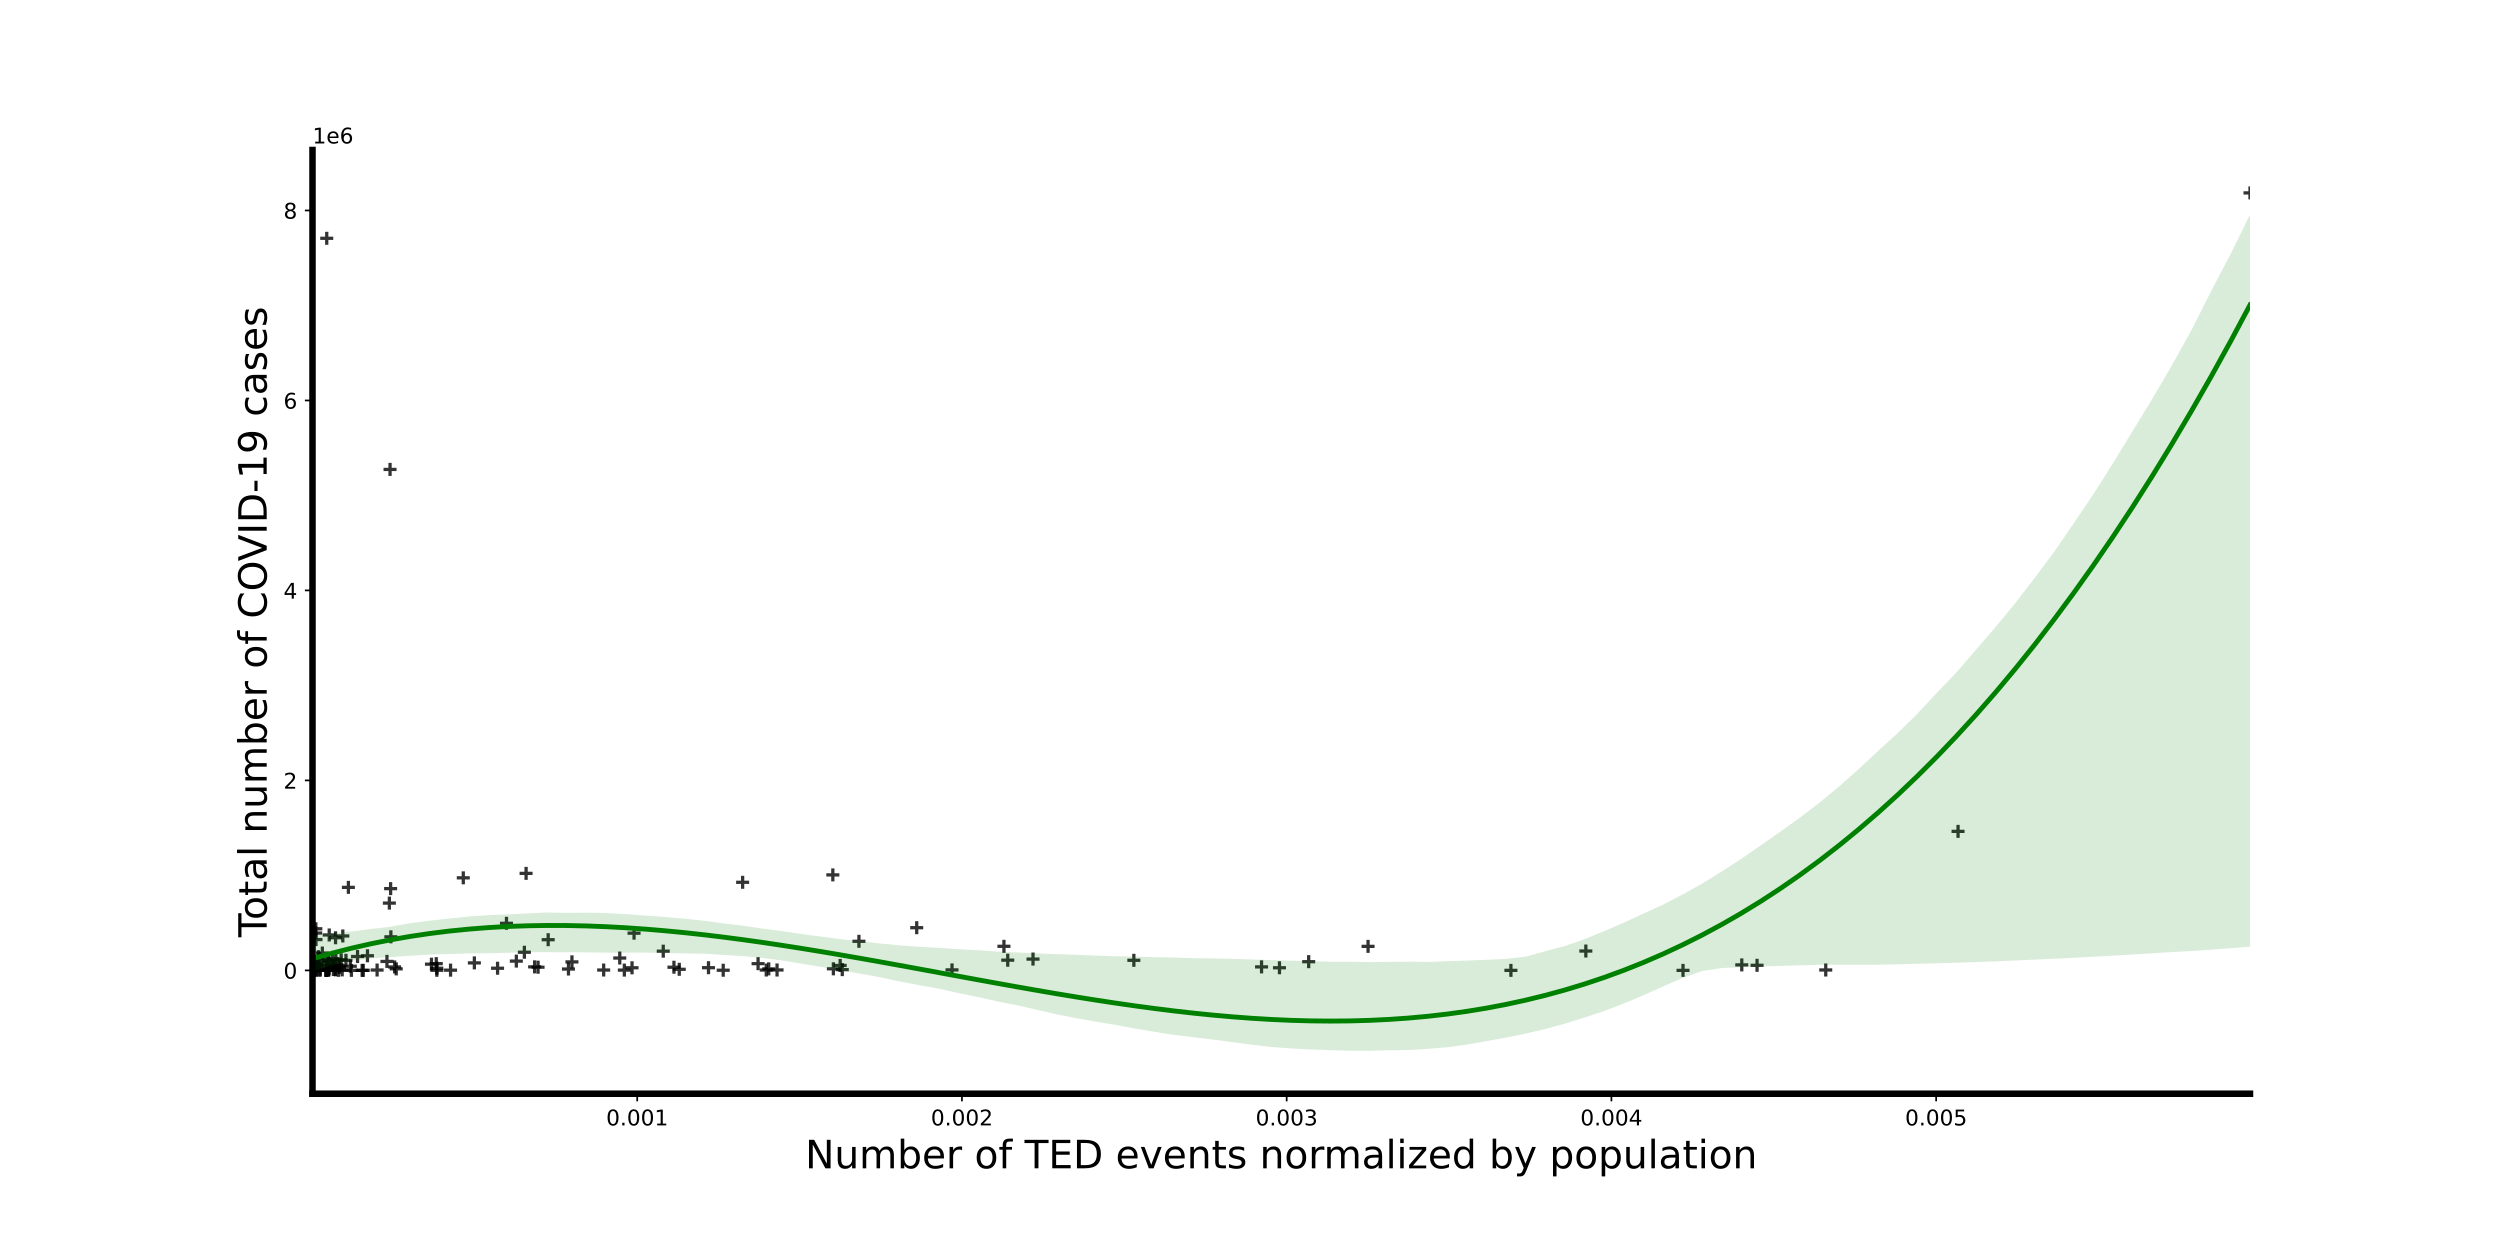 <?xml version="1.0" encoding="utf-8" standalone="no"?>
<!DOCTYPE svg PUBLIC "-//W3C//DTD SVG 1.1//EN"
  "http://www.w3.org/Graphics/SVG/1.1/DTD/svg11.dtd">
<!-- Created with matplotlib (https://matplotlib.org/) -->
<svg height="576pt" version="1.1" viewBox="0 0 1152 576" width="1152pt" xmlns="http://www.w3.org/2000/svg" xmlns:xlink="http://www.w3.org/1999/xlink">
 <defs>
  <style type="text/css">
*{stroke-linecap:butt;stroke-linejoin:round;}
  </style>
 </defs>
 <g id="figure_1">
  <g id="patch_1">
   <path d="M 0 576 
L 1152 576 
L 1152 0 
L 0 0 
z
" style="fill:#ffffff;"/>
  </g>
  <g id="axes_1">
   <g id="patch_2">
    <path d="M 144 504 
L 1036.8 504 
L 1036.8 69.12 
L 144 69.12 
z
" style="fill:#ffffff;"/>
   </g>
   <g id="PathCollection_1">
    <defs>
     <path d="M -3 0 
L 3 0 
M 0 3 
L 0 -3 
" id="m5a399c40ae" style="stroke:#000000;stroke-opacity:0.8;stroke-width:1.5;"/>
    </defs>
    <g clip-path="url(#pc9430c6107)">
     <use style="fill-opacity:0.8;stroke:#000000;stroke-opacity:0.8;stroke-width:1.5;" x="151.508" xlink:href="#m5a399c40ae" y="443.147"/>
     <use style="fill-opacity:0.8;stroke:#000000;stroke-opacity:0.8;stroke-width:1.5;" x="1036.8" xlink:href="#m5a399c40ae" y="88.887"/>
     <use style="fill-opacity:0.8;stroke:#000000;stroke-opacity:0.8;stroke-width:1.5;" x="150.562" xlink:href="#m5a399c40ae" y="109.804"/>
     <use style="fill-opacity:0.8;stroke:#000000;stroke-opacity:0.8;stroke-width:1.5;" x="178.305" xlink:href="#m5a399c40ae" y="443.018"/>
     <use style="fill-opacity:0.8;stroke:#000000;stroke-opacity:0.8;stroke-width:1.5;" x="292.169" xlink:href="#m5a399c40ae" y="429.995"/>
     <use style="fill-opacity:0.8;stroke:#000000;stroke-opacity:0.8;stroke-width:1.5;" x="902.271" xlink:href="#m5a399c40ae" y="383.103"/>
     <use style="fill-opacity:0.8;stroke:#000000;stroke-opacity:0.8;stroke-width:1.5;" x="179.733" xlink:href="#m5a399c40ae" y="216.302"/>
     <use style="fill-opacity:0.8;stroke:#000000;stroke-opacity:0.8;stroke-width:1.5;" x="151.711" xlink:href="#m5a399c40ae" y="430.824"/>
     <use style="fill-opacity:0.8;stroke:#000000;stroke-opacity:0.8;stroke-width:1.5;" x="342.207" xlink:href="#m5a399c40ae" y="406.57"/>
     <use style="fill-opacity:0.8;stroke:#000000;stroke-opacity:0.8;stroke-width:1.5;" x="422.421" xlink:href="#m5a399c40ae" y="427.474"/>
     <use style="fill-opacity:0.8;stroke:#000000;stroke-opacity:0.8;stroke-width:1.5;" x="179.997" xlink:href="#m5a399c40ae" y="409.48"/>
     <use style="fill-opacity:0.8;stroke:#000000;stroke-opacity:0.8;stroke-width:1.5;" x="180.109" xlink:href="#m5a399c40ae" y="431.685"/>
     <use style="fill-opacity:0.8;stroke:#000000;stroke-opacity:0.8;stroke-width:1.5;" x="383.771" xlink:href="#m5a399c40ae" y="403.151"/>
     <use style="fill-opacity:0.8;stroke:#000000;stroke-opacity:0.8;stroke-width:1.5;" x="154.616" xlink:href="#m5a399c40ae" y="432.125"/>
     <use style="fill-opacity:0.8;stroke:#000000;stroke-opacity:0.8;stroke-width:1.5;" x="730.754" xlink:href="#m5a399c40ae" y="438.24"/>
     <use style="fill-opacity:0.8;stroke:#000000;stroke-opacity:0.8;stroke-width:1.5;" x="173.772" xlink:href="#m5a399c40ae" y="446.993"/>
     <use style="fill-opacity:0.8;stroke:#000000;stroke-opacity:0.8;stroke-width:1.5;" x="589.58" xlink:href="#m5a399c40ae" y="445.954"/>
     <use style="fill-opacity:0.8;stroke:#000000;stroke-opacity:0.8;stroke-width:1.5;" x="305.627" xlink:href="#m5a399c40ae" y="438.288"/>
     <use style="fill-opacity:0.8;stroke:#000000;stroke-opacity:0.8;stroke-width:1.5;" x="159.415" xlink:href="#m5a399c40ae" y="442.521"/>
     <use style="fill-opacity:0.8;stroke:#000000;stroke-opacity:0.8;stroke-width:1.5;" x="145.226" xlink:href="#m5a399c40ae" y="444.456"/>
     <use style="fill-opacity:0.8;stroke:#000000;stroke-opacity:0.8;stroke-width:1.5;" x="145.606" xlink:href="#m5a399c40ae" y="432.941"/>
     <use style="fill-opacity:0.8;stroke:#000000;stroke-opacity:0.8;stroke-width:1.5;" x="630.406" xlink:href="#m5a399c40ae" y="436.088"/>
     <use style="fill-opacity:0.8;stroke:#000000;stroke-opacity:0.8;stroke-width:1.5;" x="201.293" xlink:href="#m5a399c40ae" y="446.151"/>
     <use style="fill-opacity:0.8;stroke:#000000;stroke-opacity:0.8;stroke-width:1.5;" x="242.424" xlink:href="#m5a399c40ae" y="402.447"/>
     <use style="fill-opacity:0.8;stroke:#000000;stroke-opacity:0.8;stroke-width:1.5;" x="157.965" xlink:href="#m5a399c40ae" y="431.299"/>
     <use style="fill-opacity:0.8;stroke:#000000;stroke-opacity:0.8;stroke-width:1.5;" x="179.419" xlink:href="#m5a399c40ae" y="416.149"/>
     <use style="fill-opacity:0.8;stroke:#000000;stroke-opacity:0.8;stroke-width:1.5;" x="213.485" xlink:href="#m5a399c40ae" y="404.515"/>
     <use style="fill-opacity:0.8;stroke:#000000;stroke-opacity:0.8;stroke-width:1.5;" x="476.015" xlink:href="#m5a399c40ae" y="441.941"/>
     <use style="fill-opacity:0.8;stroke:#000000;stroke-opacity:0.8;stroke-width:1.5;" x="145.545" xlink:href="#m5a399c40ae" y="427.972"/>
     <use style="fill-opacity:0.8;stroke:#000000;stroke-opacity:0.8;stroke-width:1.5;" x="145.496" xlink:href="#m5a399c40ae" y="429.947"/>
     <use style="fill-opacity:0.8;stroke:#000000;stroke-opacity:0.8;stroke-width:1.5;" x="145.513" xlink:href="#m5a399c40ae" y="444.744"/>
     <use style="fill-opacity:0.8;stroke:#000000;stroke-opacity:0.8;stroke-width:1.5;" x="462.617" xlink:href="#m5a399c40ae" y="436.068"/>
     <use style="fill-opacity:0.8;stroke:#000000;stroke-opacity:0.8;stroke-width:1.5;" x="603.04" xlink:href="#m5a399c40ae" y="443.139"/>
     <use style="fill-opacity:0.8;stroke:#000000;stroke-opacity:0.8;stroke-width:1.5;" x="802.607" xlink:href="#m5a399c40ae" y="444.62"/>
     <use style="fill-opacity:0.8;stroke:#000000;stroke-opacity:0.8;stroke-width:1.5;" x="241.631" xlink:href="#m5a399c40ae" y="438.791"/>
     <use style="fill-opacity:0.8;stroke:#000000;stroke-opacity:0.8;stroke-width:1.5;" x="464.362" xlink:href="#m5a399c40ae" y="442.457"/>
     <use style="fill-opacity:0.8;stroke:#000000;stroke-opacity:0.8;stroke-width:1.5;" x="164.754" xlink:href="#m5a399c40ae" y="440.766"/>
     <use style="fill-opacity:0.8;stroke:#000000;stroke-opacity:0.8;stroke-width:1.5;" x="349.323" xlink:href="#m5a399c40ae" y="444.058"/>
     <use style="fill-opacity:0.8;stroke:#000000;stroke-opacity:0.8;stroke-width:1.5;" x="233.382" xlink:href="#m5a399c40ae" y="425.46"/>
     <use style="fill-opacity:0.8;stroke:#000000;stroke-opacity:0.8;stroke-width:1.5;" x="160.537" xlink:href="#m5a399c40ae" y="408.893"/>
     <use style="fill-opacity:0.8;stroke:#000000;stroke-opacity:0.8;stroke-width:1.5;" x="809.653" xlink:href="#m5a399c40ae" y="444.817"/>
     <use style="fill-opacity:0.8;stroke:#000000;stroke-opacity:0.8;stroke-width:1.5;" x="252.603" xlink:href="#m5a399c40ae" y="433.023"/>
     <use style="fill-opacity:0.8;stroke:#000000;stroke-opacity:0.8;stroke-width:1.5;" x="285.584" xlink:href="#m5a399c40ae" y="441.456"/>
     <use style="fill-opacity:0.8;stroke:#000000;stroke-opacity:0.8;stroke-width:1.5;" x="395.795" xlink:href="#m5a399c40ae" y="433.742"/>
     <use style="fill-opacity:0.8;stroke:#000000;stroke-opacity:0.8;stroke-width:1.5;" x="522.479" xlink:href="#m5a399c40ae" y="442.504"/>
     <use style="fill-opacity:0.8;stroke:#000000;stroke-opacity:0.8;stroke-width:1.5;" x="384.022" xlink:href="#m5a399c40ae" y="446.422"/>
     <use style="fill-opacity:0.8;stroke:#000000;stroke-opacity:0.8;stroke-width:1.5;" x="581.325" xlink:href="#m5a399c40ae" y="445.536"/>
     <use style="fill-opacity:0.8;stroke:#000000;stroke-opacity:0.8;stroke-width:1.5;" x="291.242" xlink:href="#m5a399c40ae" y="445.959"/>
     <use style="fill-opacity:0.8;stroke:#000000;stroke-opacity:0.8;stroke-width:1.5;" x="148.532" xlink:href="#m5a399c40ae" y="439.164"/>
     <use style="fill-opacity:0.8;stroke:#000000;stroke-opacity:0.8;stroke-width:1.5;" x="154.754" xlink:href="#m5a399c40ae" y="441.967"/>
     <use style="fill-opacity:0.8;stroke:#000000;stroke-opacity:0.8;stroke-width:1.5;" x="387.15" xlink:href="#m5a399c40ae" y="444.87"/>
     <use style="fill-opacity:0.8;stroke:#000000;stroke-opacity:0.8;stroke-width:1.5;" x="154.582" xlink:href="#m5a399c40ae" y="446.894"/>
     <use style="fill-opacity:0.8;stroke:#000000;stroke-opacity:0.8;stroke-width:1.5;" x="261.949" xlink:href="#m5a399c40ae" y="446.54"/>
     <use style="fill-opacity:0.8;stroke:#000000;stroke-opacity:0.8;stroke-width:1.5;" x="145.799" xlink:href="#m5a399c40ae" y="444.34"/>
     <use style="fill-opacity:0.8;stroke:#000000;stroke-opacity:0.8;stroke-width:1.5;" x="144.064" xlink:href="#m5a399c40ae" y="443.167"/>
     <use style="fill-opacity:0.8;stroke:#000000;stroke-opacity:0.8;stroke-width:1.5;" x="144.828" xlink:href="#m5a399c40ae" y="446.555"/>
     <use style="fill-opacity:0.8;stroke:#000000;stroke-opacity:0.8;stroke-width:1.5;" x="144.292" xlink:href="#m5a399c40ae" y="446.791"/>
     <use style="fill-opacity:0.8;stroke:#000000;stroke-opacity:0.8;stroke-width:1.5;" x="333.258" xlink:href="#m5a399c40ae" y="447.088"/>
     <use style="fill-opacity:0.8;stroke:#000000;stroke-opacity:0.8;stroke-width:1.5;" x="169.333" xlink:href="#m5a399c40ae" y="440.41"/>
     <use style="fill-opacity:0.8;stroke:#000000;stroke-opacity:0.8;stroke-width:1.5;" x="157.207" xlink:href="#m5a399c40ae" y="442.276"/>
     <use style="fill-opacity:0.8;stroke:#000000;stroke-opacity:0.8;stroke-width:1.5;" x="263.556" xlink:href="#m5a399c40ae" y="443.232"/>
     <use style="fill-opacity:0.8;stroke:#000000;stroke-opacity:0.8;stroke-width:1.5;" x="247.938" xlink:href="#m5a399c40ae" y="445.685"/>
     <use style="fill-opacity:0.8;stroke:#000000;stroke-opacity:0.8;stroke-width:1.5;" x="153.27" xlink:href="#m5a399c40ae" y="441.798"/>
     <use style="fill-opacity:0.8;stroke:#000000;stroke-opacity:0.8;stroke-width:1.5;" x="156.072" xlink:href="#m5a399c40ae" y="445.116"/>
     <use style="fill-opacity:0.8;stroke:#000000;stroke-opacity:0.8;stroke-width:1.5;" x="146.29" xlink:href="#m5a399c40ae" y="445.136"/>
     <use style="fill-opacity:0.8;stroke:#000000;stroke-opacity:0.8;stroke-width:1.5;" x="310.554" xlink:href="#m5a399c40ae" y="445.697"/>
     <use style="fill-opacity:0.8;stroke:#000000;stroke-opacity:0.8;stroke-width:1.5;" x="151.141" xlink:href="#m5a399c40ae" y="442.673"/>
     <use style="fill-opacity:0.8;stroke:#000000;stroke-opacity:0.8;stroke-width:1.5;" x="154.757" xlink:href="#m5a399c40ae" y="445.147"/>
     <use style="fill-opacity:0.8;stroke:#000000;stroke-opacity:0.8;stroke-width:1.5;" x="144.896" xlink:href="#m5a399c40ae" y="445.078"/>
     <use style="fill-opacity:0.8;stroke:#000000;stroke-opacity:0.8;stroke-width:1.5;" x="144.293" xlink:href="#m5a399c40ae" y="444.896"/>
     <use style="fill-opacity:0.8;stroke:#000000;stroke-opacity:0.8;stroke-width:1.5;" x="246.357" xlink:href="#m5a399c40ae" y="445.531"/>
     <use style="fill-opacity:0.8;stroke:#000000;stroke-opacity:0.8;stroke-width:1.5;" x="326.478" xlink:href="#m5a399c40ae" y="445.918"/>
     <use style="fill-opacity:0.8;stroke:#000000;stroke-opacity:0.8;stroke-width:1.5;" x="144.013" xlink:href="#m5a399c40ae" y="447.156"/>
     <use style="fill-opacity:0.8;stroke:#000000;stroke-opacity:0.8;stroke-width:1.5;" x="147.205" xlink:href="#m5a399c40ae" y="441.652"/>
     <use style="fill-opacity:0.8;stroke:#000000;stroke-opacity:0.8;stroke-width:1.5;" x="146.169" xlink:href="#m5a399c40ae" y="446.877"/>
     <use style="fill-opacity:0.8;stroke:#000000;stroke-opacity:0.8;stroke-width:1.5;" x="388.118" xlink:href="#m5a399c40ae" y="446.795"/>
     <use style="fill-opacity:0.8;stroke:#000000;stroke-opacity:0.8;stroke-width:1.5;" x="144.275" xlink:href="#m5a399c40ae" y="446.212"/>
     <use style="fill-opacity:0.8;stroke:#000000;stroke-opacity:0.8;stroke-width:1.5;" x="161.44" xlink:href="#m5a399c40ae" y="445.246"/>
     <use style="fill-opacity:0.8;stroke:#000000;stroke-opacity:0.8;stroke-width:1.5;" x="150.374" xlink:href="#m5a399c40ae" y="444.701"/>
     <use style="fill-opacity:0.8;stroke:#000000;stroke-opacity:0.8;stroke-width:1.5;" x="198.819" xlink:href="#m5a399c40ae" y="444.285"/>
     <use style="fill-opacity:0.8;stroke:#000000;stroke-opacity:0.8;stroke-width:1.5;" x="237.927" xlink:href="#m5a399c40ae" y="442.869"/>
     <use style="fill-opacity:0.8;stroke:#000000;stroke-opacity:0.8;stroke-width:1.5;" x="144.112" xlink:href="#m5a399c40ae" y="446.677"/>
     <use style="fill-opacity:0.8;stroke:#000000;stroke-opacity:0.8;stroke-width:1.5;" x="146.697" xlink:href="#m5a399c40ae" y="440.814"/>
     <use style="fill-opacity:0.8;stroke:#000000;stroke-opacity:0.8;stroke-width:1.5;" x="207.618" xlink:href="#m5a399c40ae" y="447.041"/>
     <use style="fill-opacity:0.8;stroke:#000000;stroke-opacity:0.8;stroke-width:1.5;" x="354.231" xlink:href="#m5a399c40ae" y="446.456"/>
     <use style="fill-opacity:0.8;stroke:#000000;stroke-opacity:0.8;stroke-width:1.5;" x="144.573" xlink:href="#m5a399c40ae" y="447.066"/>
     <use style="fill-opacity:0.8;stroke:#000000;stroke-opacity:0.8;stroke-width:1.5;" x="218.586" xlink:href="#m5a399c40ae" y="443.702"/>
     <use style="fill-opacity:0.8;stroke:#000000;stroke-opacity:0.8;stroke-width:1.5;" x="144.031" xlink:href="#m5a399c40ae" y="445.383"/>
     <use style="fill-opacity:0.8;stroke:#000000;stroke-opacity:0.8;stroke-width:1.5;" x="144.126" xlink:href="#m5a399c40ae" y="446.455"/>
     <use style="fill-opacity:0.8;stroke:#000000;stroke-opacity:0.8;stroke-width:1.5;" x="145.855" xlink:href="#m5a399c40ae" y="447.143"/>
     <use style="fill-opacity:0.8;stroke:#000000;stroke-opacity:0.8;stroke-width:1.5;" x="313.006" xlink:href="#m5a399c40ae" y="446.645"/>
     <use style="fill-opacity:0.8;stroke:#000000;stroke-opacity:0.8;stroke-width:1.5;" x="278.172" xlink:href="#m5a399c40ae" y="446.99"/>
     <use style="fill-opacity:0.8;stroke:#000000;stroke-opacity:0.8;stroke-width:1.5;" x="144.309" xlink:href="#m5a399c40ae" y="446.478"/>
     <use style="fill-opacity:0.8;stroke:#000000;stroke-opacity:0.8;stroke-width:1.5;" x="156.436" xlink:href="#m5a399c40ae" y="445.75"/>
     <use style="fill-opacity:0.8;stroke:#000000;stroke-opacity:0.8;stroke-width:1.5;" x="148.403" xlink:href="#m5a399c40ae" y="443.206"/>
     <use style="fill-opacity:0.8;stroke:#000000;stroke-opacity:0.8;stroke-width:1.5;" x="181.841" xlink:href="#m5a399c40ae" y="445.566"/>
     <use style="fill-opacity:0.8;stroke:#000000;stroke-opacity:0.8;stroke-width:1.5;" x="358.064" xlink:href="#m5a399c40ae" y="446.973"/>
     <use style="fill-opacity:0.8;stroke:#000000;stroke-opacity:0.8;stroke-width:1.5;" x="157.667" xlink:href="#m5a399c40ae" y="446.922"/>
     <use style="fill-opacity:0.8;stroke:#000000;stroke-opacity:0.8;stroke-width:1.5;" x="144.18" xlink:href="#m5a399c40ae" y="447.006"/>
     <use style="fill-opacity:0.8;stroke:#000000;stroke-opacity:0.8;stroke-width:1.5;" x="144.692" xlink:href="#m5a399c40ae" y="446.796"/>
     <use style="fill-opacity:0.8;stroke:#000000;stroke-opacity:0.8;stroke-width:1.5;" x="144.042" xlink:href="#m5a399c40ae" y="446.42"/>
     <use style="fill-opacity:0.8;stroke:#000000;stroke-opacity:0.8;stroke-width:1.5;" x="161.924" xlink:href="#m5a399c40ae" y="447.141"/>
     <use style="fill-opacity:0.8;stroke:#000000;stroke-opacity:0.8;stroke-width:1.5;" x="229.28" xlink:href="#m5a399c40ae" y="446.158"/>
     <use style="fill-opacity:0.8;stroke:#000000;stroke-opacity:0.8;stroke-width:1.5;" x="144.813" xlink:href="#m5a399c40ae" y="446.91"/>
     <use style="fill-opacity:0.8;stroke:#000000;stroke-opacity:0.8;stroke-width:1.5;" x="151.634" xlink:href="#m5a399c40ae" y="446.37"/>
     <use style="fill-opacity:0.8;stroke:#000000;stroke-opacity:0.8;stroke-width:1.5;" x="144.827" xlink:href="#m5a399c40ae" y="446.66"/>
     <use style="fill-opacity:0.8;stroke:#000000;stroke-opacity:0.8;stroke-width:1.5;" x="144.123" xlink:href="#m5a399c40ae" y="446.766"/>
     <use style="fill-opacity:0.8;stroke:#000000;stroke-opacity:0.8;stroke-width:1.5;" x="151.292" xlink:href="#m5a399c40ae" y="446.965"/>
     <use style="fill-opacity:0.8;stroke:#000000;stroke-opacity:0.8;stroke-width:1.5;" x="144.005" xlink:href="#m5a399c40ae" y="447.13"/>
     <use style="fill-opacity:0.8;stroke:#000000;stroke-opacity:0.8;stroke-width:1.5;" x="144.024" xlink:href="#m5a399c40ae" y="447.05"/>
     <use style="fill-opacity:0.8;stroke:#000000;stroke-opacity:0.8;stroke-width:1.5;" x="287.699" xlink:href="#m5a399c40ae" y="447.026"/>
     <use style="fill-opacity:0.8;stroke:#000000;stroke-opacity:0.8;stroke-width:1.5;" x="144" xlink:href="#m5a399c40ae" y="446.646"/>
     <use style="fill-opacity:0.8;stroke:#000000;stroke-opacity:0.8;stroke-width:1.5;" x="144.848" xlink:href="#m5a399c40ae" y="446.691"/>
     <use style="fill-opacity:0.8;stroke:#000000;stroke-opacity:0.8;stroke-width:1.5;" x="201.032" xlink:href="#m5a399c40ae" y="444.055"/>
     <use style="fill-opacity:0.8;stroke:#000000;stroke-opacity:0.8;stroke-width:1.5;" x="167.396" xlink:href="#m5a399c40ae" y="447.137"/>
     <use style="fill-opacity:0.8;stroke:#000000;stroke-opacity:0.8;stroke-width:1.5;" x="147.57" xlink:href="#m5a399c40ae" y="446.613"/>
     <use style="fill-opacity:0.8;stroke:#000000;stroke-opacity:0.8;stroke-width:1.5;" x="153.633" xlink:href="#m5a399c40ae" y="446.786"/>
     <use style="fill-opacity:0.8;stroke:#000000;stroke-opacity:0.8;stroke-width:1.5;" x="144.173" xlink:href="#m5a399c40ae" y="447.044"/>
     <use style="fill-opacity:0.8;stroke:#000000;stroke-opacity:0.8;stroke-width:1.5;" x="144.276" xlink:href="#m5a399c40ae" y="446.936"/>
     <use style="fill-opacity:0.8;stroke:#000000;stroke-opacity:0.8;stroke-width:1.5;" x="153.115" xlink:href="#m5a399c40ae" y="444.792"/>
     <use style="fill-opacity:0.8;stroke:#000000;stroke-opacity:0.8;stroke-width:1.5;" x="144.215" xlink:href="#m5a399c40ae" y="446.899"/>
     <use style="fill-opacity:0.8;stroke:#000000;stroke-opacity:0.8;stroke-width:1.5;" x="144.073" xlink:href="#m5a399c40ae" y="446.985"/>
     <use style="fill-opacity:0.8;stroke:#000000;stroke-opacity:0.8;stroke-width:1.5;" x="144.224" xlink:href="#m5a399c40ae" y="446.763"/>
     <use style="fill-opacity:0.8;stroke:#000000;stroke-opacity:0.8;stroke-width:1.5;" x="438.69" xlink:href="#m5a399c40ae" y="446.936"/>
     <use style="fill-opacity:0.8;stroke:#000000;stroke-opacity:0.8;stroke-width:1.5;" x="841.304" xlink:href="#m5a399c40ae" y="446.971"/>
     <use style="fill-opacity:0.8;stroke:#000000;stroke-opacity:0.8;stroke-width:1.5;" x="144.053" xlink:href="#m5a399c40ae" y="446.821"/>
     <use style="fill-opacity:0.8;stroke:#000000;stroke-opacity:0.8;stroke-width:1.5;" x="144.043" xlink:href="#m5a399c40ae" y="447.063"/>
     <use style="fill-opacity:0.8;stroke:#000000;stroke-opacity:0.8;stroke-width:1.5;" x="182.584" xlink:href="#m5a399c40ae" y="446.454"/>
     <use style="fill-opacity:0.8;stroke:#000000;stroke-opacity:0.8;stroke-width:1.5;" x="144.101" xlink:href="#m5a399c40ae" y="447.053"/>
     <use style="fill-opacity:0.8;stroke:#000000;stroke-opacity:0.8;stroke-width:1.5;" x="144.667" xlink:href="#m5a399c40ae" y="447.154"/>
     <use style="fill-opacity:0.8;stroke:#000000;stroke-opacity:0.8;stroke-width:1.5;" x="144.656" xlink:href="#m5a399c40ae" y="447.154"/>
     <use style="fill-opacity:0.8;stroke:#000000;stroke-opacity:0.8;stroke-width:1.5;" x="151.12" xlink:href="#m5a399c40ae" y="446.931"/>
     <use style="fill-opacity:0.8;stroke:#000000;stroke-opacity:0.8;stroke-width:1.5;" x="144.014" xlink:href="#m5a399c40ae" y="447.132"/>
     <use style="fill-opacity:0.8;stroke:#000000;stroke-opacity:0.8;stroke-width:1.5;" x="147.473" xlink:href="#m5a399c40ae" y="447.141"/>
     <use style="fill-opacity:0.8;stroke:#000000;stroke-opacity:0.8;stroke-width:1.5;" x="154.477" xlink:href="#m5a399c40ae" y="446.66"/>
     <use style="fill-opacity:0.8;stroke:#000000;stroke-opacity:0.8;stroke-width:1.5;" x="144.073" xlink:href="#m5a399c40ae" y="447.136"/>
     <use style="fill-opacity:0.8;stroke:#000000;stroke-opacity:0.8;stroke-width:1.5;" x="144.128" xlink:href="#m5a399c40ae" y="447.076"/>
     <use style="fill-opacity:0.8;stroke:#000000;stroke-opacity:0.8;stroke-width:1.5;" x="696.226" xlink:href="#m5a399c40ae" y="447.144"/>
     <use style="fill-opacity:0.8;stroke:#000000;stroke-opacity:0.8;stroke-width:1.5;" x="144.179" xlink:href="#m5a399c40ae" y="446.99"/>
     <use style="fill-opacity:0.8;stroke:#000000;stroke-opacity:0.8;stroke-width:1.5;" x="775.535" xlink:href="#m5a399c40ae" y="447.144"/>
     <use style="fill-opacity:0.8;stroke:#000000;stroke-opacity:0.8;stroke-width:1.5;" x="144.136" xlink:href="#m5a399c40ae" y="447.095"/>
     <use style="fill-opacity:0.8;stroke:#000000;stroke-opacity:0.8;stroke-width:1.5;" x="155.962" xlink:href="#m5a399c40ae" y="447.146"/>
     <use style="fill-opacity:0.8;stroke:#000000;stroke-opacity:0.8;stroke-width:1.5;" x="353.09" xlink:href="#m5a399c40ae" y="446.989"/>
     <use style="fill-opacity:0.8;stroke:#000000;stroke-opacity:0.8;stroke-width:1.5;" x="151.492" xlink:href="#m5a399c40ae" y="447.029"/>
     <use style="fill-opacity:0.8;stroke:#000000;stroke-opacity:0.8;stroke-width:1.5;" x="150.068" xlink:href="#m5a399c40ae" y="447.149"/>
     <use style="fill-opacity:0.8;stroke:#000000;stroke-opacity:0.8;stroke-width:1.5;" x="166.876" xlink:href="#m5a399c40ae" y="447.15"/>
     <use style="fill-opacity:0.8;stroke:#000000;stroke-opacity:0.8;stroke-width:1.5;" x="201.297" xlink:href="#m5a399c40ae" y="447.121"/>
     <use style="fill-opacity:0.8;stroke:#000000;stroke-opacity:0.8;stroke-width:1.5;" x="150.503" xlink:href="#m5a399c40ae" y="447.154"/>
     <use style="fill-opacity:0.8;stroke:#000000;stroke-opacity:0.8;stroke-width:1.5;" x="144.206" xlink:href="#m5a399c40ae" y="447.156"/>
     <use style="fill-opacity:0.8;stroke:#000000;stroke-opacity:0.8;stroke-width:1.5;" x="150.298" xlink:href="#m5a399c40ae" y="447.156"/>
    </g>
   </g>
   <g id="PolyCollection_1">
    <path clip-path="url(#pc9430c6107)" d="M 144 431.004 
L 144 447.667 
L 153.018 444.7 
L 162.036 442.71 
L 171.055 441.644 
L 180.073 441.034 
L 189.091 440.408 
L 198.109 439.863 
L 207.127 439.622 
L 216.145 439.325 
L 225.164 439.248 
L 234.182 439.043 
L 243.2 438.76 
L 252.218 438.758 
L 261.236 438.777 
L 270.255 438.869 
L 279.273 438.967 
L 288.291 438.947 
L 297.309 438.974 
L 306.327 439.085 
L 315.345 439.33 
L 324.364 439.452 
L 333.382 440.01 
L 342.4 440.583 
L 351.418 441.427 
L 360.436 442.598 
L 369.455 444.088 
L 378.473 445.543 
L 387.491 447.119 
L 396.509 448.705 
L 405.527 450.321 
L 414.545 452.291 
L 423.564 453.992 
L 432.582 455.575 
L 441.6 457.617 
L 450.618 459.409 
L 459.636 461.469 
L 468.655 463.197 
L 477.673 465.297 
L 486.691 467.368 
L 495.709 469.145 
L 504.727 470.719 
L 513.745 472.247 
L 522.764 473.919 
L 531.782 475.429 
L 540.8 476.878 
L 549.818 477.951 
L 558.836 479.022 
L 567.855 480.228 
L 576.873 481.409 
L 585.891 482.464 
L 594.909 483.129 
L 603.927 483.599 
L 612.945 483.912 
L 621.964 484.171 
L 630.982 484.233 
L 640 483.977 
L 649.018 483.869 
L 658.036 483.302 
L 667.055 482.573 
L 676.073 481.323 
L 685.091 479.733 
L 694.109 478.111 
L 703.127 476.271 
L 712.145 474.133 
L 721.164 471.673 
L 730.182 468.867 
L 739.2 465.852 
L 748.218 462.43 
L 757.236 458.633 
L 766.255 454.597 
L 775.273 450.68 
L 784.291 447.459 
L 793.309 446.086 
L 802.327 445.687 
L 811.345 445.316 
L 820.364 445.106 
L 829.382 444.808 
L 838.4 444.564 
L 847.418 444.554 
L 856.436 444.549 
L 865.455 444.541 
L 874.473 444.345 
L 883.491 444.126 
L 892.509 443.88 
L 901.527 443.61 
L 910.545 443.315 
L 919.564 442.984 
L 928.582 442.607 
L 937.6 442.207 
L 946.618 441.783 
L 955.636 441.335 
L 964.655 440.863 
L 973.673 440.365 
L 982.691 439.843 
L 991.709 439.295 
L 1000.727 438.72 
L 1009.745 438.229 
L 1018.764 437.623 
L 1027.782 436.952 
L 1036.8 436.247 
L 1036.8 98.892 
L 1036.8 98.892 
L 1027.782 117.243 
L 1018.764 134.405 
L 1009.745 152.291 
L 1000.727 168.489 
L 991.709 183.9 
L 982.691 198.642 
L 973.673 213.404 
L 964.655 227.704 
L 955.636 240.998 
L 946.618 254.199 
L 937.6 266.284 
L 928.582 277.954 
L 919.564 288.926 
L 910.545 299.392 
L 901.527 309.849 
L 892.509 319.23 
L 883.491 328.909 
L 874.473 337.771 
L 865.455 346.007 
L 856.436 354.432 
L 847.418 362.415 
L 838.4 369.854 
L 829.382 376.763 
L 820.364 383.244 
L 811.345 389.539 
L 802.327 395.753 
L 793.309 401.632 
L 784.291 407.179 
L 775.273 412.212 
L 766.255 416.886 
L 757.236 421.01 
L 748.218 425.173 
L 739.2 429.038 
L 730.182 432.751 
L 721.164 435.894 
L 712.145 438.293 
L 703.127 440.815 
L 694.109 441.827 
L 685.091 442.273 
L 676.073 442.609 
L 667.055 442.922 
L 658.036 443.271 
L 649.018 443.114 
L 640 443.242 
L 630.982 443.336 
L 621.964 443.151 
L 612.945 443.155 
L 603.927 442.932 
L 594.909 442.668 
L 585.891 442.4 
L 576.873 442.126 
L 567.855 441.847 
L 558.836 441.644 
L 549.818 441.546 
L 540.8 441.191 
L 531.782 441.042 
L 522.764 440.778 
L 513.745 440.625 
L 504.727 440.309 
L 495.709 439.986 
L 486.691 439.671 
L 477.673 439.288 
L 468.655 438.907 
L 459.636 438.489 
L 450.618 437.841 
L 441.6 437.366 
L 432.582 436.764 
L 423.564 436.238 
L 414.545 435.646 
L 405.527 434.748 
L 396.509 433.741 
L 387.491 432.775 
L 378.473 431.584 
L 369.455 430.424 
L 360.436 429.077 
L 351.418 427.89 
L 342.4 426.572 
L 333.382 425.497 
L 324.364 424.276 
L 315.345 423.31 
L 306.327 422.519 
L 297.309 421.882 
L 288.291 421.219 
L 279.273 420.761 
L 270.255 420.539 
L 261.236 420.649 
L 252.218 420.473 
L 243.2 420.888 
L 234.182 421.349 
L 225.164 421.7 
L 216.145 422.309 
L 207.127 423.234 
L 198.109 424.215 
L 189.091 425.388 
L 180.073 427.003 
L 171.055 428.051 
L 162.036 429.206 
L 153.018 430.153 
L 144 431.004 
z
" style="fill:#008000;fill-opacity:0.15;"/>
   </g>
   <g id="matplotlib.axis_1">
    <g id="xtick_1">
     <g id="line2d_1">
      <defs>
       <path d="M 0 0 
L 0 3.5 
" id="mdd4ce6d6fd" style="stroke:#000000;stroke-width:0.8;"/>
      </defs>
      <g>
       <use style="stroke:#000000;stroke-width:0.8;" x="293.626" xlink:href="#mdd4ce6d6fd" y="504"/>
      </g>
     </g>
     <g id="text_1">
      <!-- 0.001 -->
      <defs>
       <path d="M 31.781 66.406 
Q 24.172 66.406 20.328 58.906 
Q 16.5 51.422 16.5 36.375 
Q 16.5 21.391 20.328 13.891 
Q 24.172 6.391 31.781 6.391 
Q 39.453 6.391 43.281 13.891 
Q 47.125 21.391 47.125 36.375 
Q 47.125 51.422 43.281 58.906 
Q 39.453 66.406 31.781 66.406 
z
M 31.781 74.219 
Q 44.047 74.219 50.516 64.516 
Q 56.984 54.828 56.984 36.375 
Q 56.984 17.969 50.516 8.266 
Q 44.047 -1.422 31.781 -1.422 
Q 19.531 -1.422 13.062 8.266 
Q 6.594 17.969 6.594 36.375 
Q 6.594 54.828 13.062 64.516 
Q 19.531 74.219 31.781 74.219 
z
" id="DejaVuSans-48"/>
       <path d="M 10.688 12.406 
L 21 12.406 
L 21 0 
L 10.688 0 
z
" id="DejaVuSans-46"/>
       <path d="M 12.406 8.297 
L 28.516 8.297 
L 28.516 63.922 
L 10.984 60.406 
L 10.984 69.391 
L 28.422 72.906 
L 38.281 72.906 
L 38.281 8.297 
L 54.391 8.297 
L 54.391 0 
L 12.406 0 
z
" id="DejaVuSans-49"/>
      </defs>
      <g transform="translate(279.312 518.598)scale(0.1 -0.1)">
       <use xlink:href="#DejaVuSans-48"/>
       <use x="63.623" xlink:href="#DejaVuSans-46"/>
       <use x="95.41" xlink:href="#DejaVuSans-48"/>
       <use x="159.033" xlink:href="#DejaVuSans-48"/>
       <use x="222.656" xlink:href="#DejaVuSans-49"/>
      </g>
     </g>
    </g>
    <g id="xtick_2">
     <g id="line2d_2">
      <g>
       <use style="stroke:#000000;stroke-width:0.8;" x="443.263" xlink:href="#mdd4ce6d6fd" y="504"/>
      </g>
     </g>
     <g id="text_2">
      <!-- 0.002 -->
      <defs>
       <path d="M 19.188 8.297 
L 53.609 8.297 
L 53.609 0 
L 7.328 0 
L 7.328 8.297 
Q 12.938 14.109 22.625 23.891 
Q 32.328 33.688 34.812 36.531 
Q 39.547 41.844 41.422 45.531 
Q 43.312 49.219 43.312 52.781 
Q 43.312 58.594 39.234 62.25 
Q 35.156 65.922 28.609 65.922 
Q 23.969 65.922 18.812 64.312 
Q 13.672 62.703 7.812 59.422 
L 7.812 69.391 
Q 13.766 71.781 18.938 73 
Q 24.125 74.219 28.422 74.219 
Q 39.75 74.219 46.484 68.547 
Q 53.219 62.891 53.219 53.422 
Q 53.219 48.922 51.531 44.891 
Q 49.859 40.875 45.406 35.406 
Q 44.188 33.984 37.641 27.219 
Q 31.109 20.453 19.188 8.297 
z
" id="DejaVuSans-50"/>
      </defs>
      <g transform="translate(428.949 518.598)scale(0.1 -0.1)">
       <use xlink:href="#DejaVuSans-48"/>
       <use x="63.623" xlink:href="#DejaVuSans-46"/>
       <use x="95.41" xlink:href="#DejaVuSans-48"/>
       <use x="159.033" xlink:href="#DejaVuSans-48"/>
       <use x="222.656" xlink:href="#DejaVuSans-50"/>
      </g>
     </g>
    </g>
    <g id="xtick_3">
     <g id="line2d_3">
      <g>
       <use style="stroke:#000000;stroke-width:0.8;" x="592.901" xlink:href="#mdd4ce6d6fd" y="504"/>
      </g>
     </g>
     <g id="text_3">
      <!-- 0.003 -->
      <defs>
       <path d="M 40.578 39.312 
Q 47.656 37.797 51.625 33 
Q 55.609 28.219 55.609 21.188 
Q 55.609 10.406 48.188 4.484 
Q 40.766 -1.422 27.094 -1.422 
Q 22.516 -1.422 17.656 -0.516 
Q 12.797 0.391 7.625 2.203 
L 7.625 11.719 
Q 11.719 9.328 16.594 8.109 
Q 21.484 6.891 26.812 6.891 
Q 36.078 6.891 40.938 10.547 
Q 45.797 14.203 45.797 21.188 
Q 45.797 27.641 41.281 31.266 
Q 36.766 34.906 28.719 34.906 
L 20.219 34.906 
L 20.219 43.016 
L 29.109 43.016 
Q 36.375 43.016 40.234 45.922 
Q 44.094 48.828 44.094 54.297 
Q 44.094 59.906 40.109 62.906 
Q 36.141 65.922 28.719 65.922 
Q 24.656 65.922 20.016 65.031 
Q 15.375 64.156 9.812 62.312 
L 9.812 71.094 
Q 15.438 72.656 20.344 73.438 
Q 25.25 74.219 29.594 74.219 
Q 40.828 74.219 47.359 69.109 
Q 53.906 64.016 53.906 55.328 
Q 53.906 49.266 50.438 45.094 
Q 46.969 40.922 40.578 39.312 
z
" id="DejaVuSans-51"/>
      </defs>
      <g transform="translate(578.587 518.598)scale(0.1 -0.1)">
       <use xlink:href="#DejaVuSans-48"/>
       <use x="63.623" xlink:href="#DejaVuSans-46"/>
       <use x="95.41" xlink:href="#DejaVuSans-48"/>
       <use x="159.033" xlink:href="#DejaVuSans-48"/>
       <use x="222.656" xlink:href="#DejaVuSans-51"/>
      </g>
     </g>
    </g>
    <g id="xtick_4">
     <g id="line2d_4">
      <g>
       <use style="stroke:#000000;stroke-width:0.8;" x="742.538" xlink:href="#mdd4ce6d6fd" y="504"/>
      </g>
     </g>
     <g id="text_4">
      <!-- 0.004 -->
      <defs>
       <path d="M 37.797 64.312 
L 12.891 25.391 
L 37.797 25.391 
z
M 35.203 72.906 
L 47.609 72.906 
L 47.609 25.391 
L 58.016 25.391 
L 58.016 17.188 
L 47.609 17.188 
L 47.609 0 
L 37.797 0 
L 37.797 17.188 
L 4.891 17.188 
L 4.891 26.703 
z
" id="DejaVuSans-52"/>
      </defs>
      <g transform="translate(728.224 518.598)scale(0.1 -0.1)">
       <use xlink:href="#DejaVuSans-48"/>
       <use x="63.623" xlink:href="#DejaVuSans-46"/>
       <use x="95.41" xlink:href="#DejaVuSans-48"/>
       <use x="159.033" xlink:href="#DejaVuSans-48"/>
       <use x="222.656" xlink:href="#DejaVuSans-52"/>
      </g>
     </g>
    </g>
    <g id="xtick_5">
     <g id="line2d_5">
      <g>
       <use style="stroke:#000000;stroke-width:0.8;" x="892.175" xlink:href="#mdd4ce6d6fd" y="504"/>
      </g>
     </g>
     <g id="text_5">
      <!-- 0.005 -->
      <defs>
       <path d="M 10.797 72.906 
L 49.516 72.906 
L 49.516 64.594 
L 19.828 64.594 
L 19.828 46.734 
Q 21.969 47.469 24.109 47.828 
Q 26.266 48.188 28.422 48.188 
Q 40.625 48.188 47.75 41.5 
Q 54.891 34.812 54.891 23.391 
Q 54.891 11.625 47.562 5.094 
Q 40.234 -1.422 26.906 -1.422 
Q 22.312 -1.422 17.547 -0.641 
Q 12.797 0.141 7.719 1.703 
L 7.719 11.625 
Q 12.109 9.234 16.797 8.062 
Q 21.484 6.891 26.703 6.891 
Q 35.156 6.891 40.078 11.328 
Q 45.016 15.766 45.016 23.391 
Q 45.016 31 40.078 35.438 
Q 35.156 39.891 26.703 39.891 
Q 22.75 39.891 18.812 39.016 
Q 14.891 38.141 10.797 36.281 
z
" id="DejaVuSans-53"/>
      </defs>
      <g transform="translate(877.861 518.598)scale(0.1 -0.1)">
       <use xlink:href="#DejaVuSans-48"/>
       <use x="63.623" xlink:href="#DejaVuSans-46"/>
       <use x="95.41" xlink:href="#DejaVuSans-48"/>
       <use x="159.033" xlink:href="#DejaVuSans-48"/>
       <use x="222.656" xlink:href="#DejaVuSans-53"/>
      </g>
     </g>
    </g>
    <g id="text_6">
     <!-- Number of TED events normalized by population -->
     <defs>
      <path d="M 9.812 72.906 
L 23.094 72.906 
L 55.422 11.922 
L 55.422 72.906 
L 64.984 72.906 
L 64.984 0 
L 51.703 0 
L 19.391 60.984 
L 19.391 0 
L 9.812 0 
z
" id="DejaVuSans-78"/>
      <path d="M 8.5 21.578 
L 8.5 54.688 
L 17.484 54.688 
L 17.484 21.922 
Q 17.484 14.156 20.5 10.266 
Q 23.531 6.391 29.594 6.391 
Q 36.859 6.391 41.078 11.031 
Q 45.312 15.672 45.312 23.688 
L 45.312 54.688 
L 54.297 54.688 
L 54.297 0 
L 45.312 0 
L 45.312 8.406 
Q 42.047 3.422 37.719 1 
Q 33.406 -1.422 27.688 -1.422 
Q 18.266 -1.422 13.375 4.438 
Q 8.5 10.297 8.5 21.578 
z
M 31.109 56 
z
" id="DejaVuSans-117"/>
      <path d="M 52 44.188 
Q 55.375 50.25 60.062 53.125 
Q 64.75 56 71.094 56 
Q 79.641 56 84.281 50.016 
Q 88.922 44.047 88.922 33.016 
L 88.922 0 
L 79.891 0 
L 79.891 32.719 
Q 79.891 40.578 77.094 44.375 
Q 74.312 48.188 68.609 48.188 
Q 61.625 48.188 57.562 43.547 
Q 53.516 38.922 53.516 30.906 
L 53.516 0 
L 44.484 0 
L 44.484 32.719 
Q 44.484 40.625 41.703 44.406 
Q 38.922 48.188 33.109 48.188 
Q 26.219 48.188 22.156 43.531 
Q 18.109 38.875 18.109 30.906 
L 18.109 0 
L 9.078 0 
L 9.078 54.688 
L 18.109 54.688 
L 18.109 46.188 
Q 21.188 51.219 25.484 53.609 
Q 29.781 56 35.688 56 
Q 41.656 56 45.828 52.969 
Q 50 49.953 52 44.188 
z
" id="DejaVuSans-109"/>
      <path d="M 48.688 27.297 
Q 48.688 37.203 44.609 42.844 
Q 40.531 48.484 33.406 48.484 
Q 26.266 48.484 22.188 42.844 
Q 18.109 37.203 18.109 27.297 
Q 18.109 17.391 22.188 11.75 
Q 26.266 6.109 33.406 6.109 
Q 40.531 6.109 44.609 11.75 
Q 48.688 17.391 48.688 27.297 
z
M 18.109 46.391 
Q 20.953 51.266 25.266 53.625 
Q 29.594 56 35.594 56 
Q 45.562 56 51.781 48.094 
Q 58.016 40.188 58.016 27.297 
Q 58.016 14.406 51.781 6.484 
Q 45.562 -1.422 35.594 -1.422 
Q 29.594 -1.422 25.266 0.953 
Q 20.953 3.328 18.109 8.203 
L 18.109 0 
L 9.078 0 
L 9.078 75.984 
L 18.109 75.984 
z
" id="DejaVuSans-98"/>
      <path d="M 56.203 29.594 
L 56.203 25.203 
L 14.891 25.203 
Q 15.484 15.922 20.484 11.062 
Q 25.484 6.203 34.422 6.203 
Q 39.594 6.203 44.453 7.469 
Q 49.312 8.734 54.109 11.281 
L 54.109 2.781 
Q 49.266 0.734 44.188 -0.344 
Q 39.109 -1.422 33.891 -1.422 
Q 20.797 -1.422 13.156 6.188 
Q 5.516 13.812 5.516 26.812 
Q 5.516 40.234 12.766 48.109 
Q 20.016 56 32.328 56 
Q 43.359 56 49.781 48.891 
Q 56.203 41.797 56.203 29.594 
z
M 47.219 32.234 
Q 47.125 39.594 43.094 43.984 
Q 39.062 48.391 32.422 48.391 
Q 24.906 48.391 20.391 44.141 
Q 15.875 39.891 15.188 32.172 
z
" id="DejaVuSans-101"/>
      <path d="M 41.109 46.297 
Q 39.594 47.172 37.812 47.578 
Q 36.031 48 33.891 48 
Q 26.266 48 22.188 43.047 
Q 18.109 38.094 18.109 28.812 
L 18.109 0 
L 9.078 0 
L 9.078 54.688 
L 18.109 54.688 
L 18.109 46.188 
Q 20.953 51.172 25.484 53.578 
Q 30.031 56 36.531 56 
Q 37.453 56 38.578 55.875 
Q 39.703 55.766 41.062 55.516 
z
" id="DejaVuSans-114"/>
      <path id="DejaVuSans-32"/>
      <path d="M 30.609 48.391 
Q 23.391 48.391 19.188 42.75 
Q 14.984 37.109 14.984 27.297 
Q 14.984 17.484 19.156 11.844 
Q 23.344 6.203 30.609 6.203 
Q 37.797 6.203 41.984 11.859 
Q 46.188 17.531 46.188 27.297 
Q 46.188 37.016 41.984 42.703 
Q 37.797 48.391 30.609 48.391 
z
M 30.609 56 
Q 42.328 56 49.016 48.375 
Q 55.719 40.766 55.719 27.297 
Q 55.719 13.875 49.016 6.219 
Q 42.328 -1.422 30.609 -1.422 
Q 18.844 -1.422 12.172 6.219 
Q 5.516 13.875 5.516 27.297 
Q 5.516 40.766 12.172 48.375 
Q 18.844 56 30.609 56 
z
" id="DejaVuSans-111"/>
      <path d="M 37.109 75.984 
L 37.109 68.5 
L 28.516 68.5 
Q 23.688 68.5 21.797 66.547 
Q 19.922 64.594 19.922 59.516 
L 19.922 54.688 
L 34.719 54.688 
L 34.719 47.703 
L 19.922 47.703 
L 19.922 0 
L 10.891 0 
L 10.891 47.703 
L 2.297 47.703 
L 2.297 54.688 
L 10.891 54.688 
L 10.891 58.5 
Q 10.891 67.625 15.141 71.797 
Q 19.391 75.984 28.609 75.984 
z
" id="DejaVuSans-102"/>
      <path d="M -0.297 72.906 
L 61.375 72.906 
L 61.375 64.594 
L 35.5 64.594 
L 35.5 0 
L 25.594 0 
L 25.594 64.594 
L -0.297 64.594 
z
" id="DejaVuSans-84"/>
      <path d="M 9.812 72.906 
L 55.906 72.906 
L 55.906 64.594 
L 19.672 64.594 
L 19.672 43.016 
L 54.391 43.016 
L 54.391 34.719 
L 19.672 34.719 
L 19.672 8.297 
L 56.781 8.297 
L 56.781 0 
L 9.812 0 
z
" id="DejaVuSans-69"/>
      <path d="M 19.672 64.797 
L 19.672 8.109 
L 31.594 8.109 
Q 46.688 8.109 53.688 14.938 
Q 60.688 21.781 60.688 36.531 
Q 60.688 51.172 53.688 57.984 
Q 46.688 64.797 31.594 64.797 
z
M 9.812 72.906 
L 30.078 72.906 
Q 51.266 72.906 61.172 64.094 
Q 71.094 55.281 71.094 36.531 
Q 71.094 17.672 61.125 8.828 
Q 51.172 0 30.078 0 
L 9.812 0 
z
" id="DejaVuSans-68"/>
      <path d="M 2.984 54.688 
L 12.5 54.688 
L 29.594 8.797 
L 46.688 54.688 
L 56.203 54.688 
L 35.688 0 
L 23.484 0 
z
" id="DejaVuSans-118"/>
      <path d="M 54.891 33.016 
L 54.891 0 
L 45.906 0 
L 45.906 32.719 
Q 45.906 40.484 42.875 44.328 
Q 39.844 48.188 33.797 48.188 
Q 26.516 48.188 22.312 43.547 
Q 18.109 38.922 18.109 30.906 
L 18.109 0 
L 9.078 0 
L 9.078 54.688 
L 18.109 54.688 
L 18.109 46.188 
Q 21.344 51.125 25.703 53.562 
Q 30.078 56 35.797 56 
Q 45.219 56 50.047 50.172 
Q 54.891 44.344 54.891 33.016 
z
" id="DejaVuSans-110"/>
      <path d="M 18.312 70.219 
L 18.312 54.688 
L 36.812 54.688 
L 36.812 47.703 
L 18.312 47.703 
L 18.312 18.016 
Q 18.312 11.328 20.141 9.422 
Q 21.969 7.516 27.594 7.516 
L 36.812 7.516 
L 36.812 0 
L 27.594 0 
Q 17.188 0 13.234 3.875 
Q 9.281 7.766 9.281 18.016 
L 9.281 47.703 
L 2.688 47.703 
L 2.688 54.688 
L 9.281 54.688 
L 9.281 70.219 
z
" id="DejaVuSans-116"/>
      <path d="M 44.281 53.078 
L 44.281 44.578 
Q 40.484 46.531 36.375 47.5 
Q 32.281 48.484 27.875 48.484 
Q 21.188 48.484 17.844 46.438 
Q 14.5 44.391 14.5 40.281 
Q 14.5 37.156 16.891 35.375 
Q 19.281 33.594 26.516 31.984 
L 29.594 31.297 
Q 39.156 29.25 43.188 25.516 
Q 47.219 21.781 47.219 15.094 
Q 47.219 7.469 41.188 3.016 
Q 35.156 -1.422 24.609 -1.422 
Q 20.219 -1.422 15.453 -0.562 
Q 10.688 0.297 5.422 2 
L 5.422 11.281 
Q 10.406 8.688 15.234 7.391 
Q 20.062 6.109 24.812 6.109 
Q 31.156 6.109 34.562 8.281 
Q 37.984 10.453 37.984 14.406 
Q 37.984 18.062 35.516 20.016 
Q 33.062 21.969 24.703 23.781 
L 21.578 24.516 
Q 13.234 26.266 9.516 29.906 
Q 5.812 33.547 5.812 39.891 
Q 5.812 47.609 11.281 51.797 
Q 16.75 56 26.812 56 
Q 31.781 56 36.172 55.266 
Q 40.578 54.547 44.281 53.078 
z
" id="DejaVuSans-115"/>
      <path d="M 34.281 27.484 
Q 23.391 27.484 19.188 25 
Q 14.984 22.516 14.984 16.5 
Q 14.984 11.719 18.141 8.906 
Q 21.297 6.109 26.703 6.109 
Q 34.188 6.109 38.703 11.406 
Q 43.219 16.703 43.219 25.484 
L 43.219 27.484 
z
M 52.203 31.203 
L 52.203 0 
L 43.219 0 
L 43.219 8.297 
Q 40.141 3.328 35.547 0.953 
Q 30.953 -1.422 24.312 -1.422 
Q 15.922 -1.422 10.953 3.297 
Q 6 8.016 6 15.922 
Q 6 25.141 12.172 29.828 
Q 18.359 34.516 30.609 34.516 
L 43.219 34.516 
L 43.219 35.406 
Q 43.219 41.609 39.141 45 
Q 35.062 48.391 27.688 48.391 
Q 23 48.391 18.547 47.266 
Q 14.109 46.141 10.016 43.891 
L 10.016 52.203 
Q 14.938 54.109 19.578 55.047 
Q 24.219 56 28.609 56 
Q 40.484 56 46.344 49.844 
Q 52.203 43.703 52.203 31.203 
z
" id="DejaVuSans-97"/>
      <path d="M 9.422 75.984 
L 18.406 75.984 
L 18.406 0 
L 9.422 0 
z
" id="DejaVuSans-108"/>
      <path d="M 9.422 54.688 
L 18.406 54.688 
L 18.406 0 
L 9.422 0 
z
M 9.422 75.984 
L 18.406 75.984 
L 18.406 64.594 
L 9.422 64.594 
z
" id="DejaVuSans-105"/>
      <path d="M 5.516 54.688 
L 48.188 54.688 
L 48.188 46.484 
L 14.406 7.172 
L 48.188 7.172 
L 48.188 0 
L 4.297 0 
L 4.297 8.203 
L 38.094 47.516 
L 5.516 47.516 
z
" id="DejaVuSans-122"/>
      <path d="M 45.406 46.391 
L 45.406 75.984 
L 54.391 75.984 
L 54.391 0 
L 45.406 0 
L 45.406 8.203 
Q 42.578 3.328 38.25 0.953 
Q 33.938 -1.422 27.875 -1.422 
Q 17.969 -1.422 11.734 6.484 
Q 5.516 14.406 5.516 27.297 
Q 5.516 40.188 11.734 48.094 
Q 17.969 56 27.875 56 
Q 33.938 56 38.25 53.625 
Q 42.578 51.266 45.406 46.391 
z
M 14.797 27.297 
Q 14.797 17.391 18.875 11.75 
Q 22.953 6.109 30.078 6.109 
Q 37.203 6.109 41.297 11.75 
Q 45.406 17.391 45.406 27.297 
Q 45.406 37.203 41.297 42.844 
Q 37.203 48.484 30.078 48.484 
Q 22.953 48.484 18.875 42.844 
Q 14.797 37.203 14.797 27.297 
z
" id="DejaVuSans-100"/>
      <path d="M 32.172 -5.078 
Q 28.375 -14.844 24.75 -17.812 
Q 21.141 -20.797 15.094 -20.797 
L 7.906 -20.797 
L 7.906 -13.281 
L 13.188 -13.281 
Q 16.891 -13.281 18.938 -11.516 
Q 21 -9.766 23.484 -3.219 
L 25.094 0.875 
L 2.984 54.688 
L 12.5 54.688 
L 29.594 11.922 
L 46.688 54.688 
L 56.203 54.688 
z
" id="DejaVuSans-121"/>
      <path d="M 18.109 8.203 
L 18.109 -20.797 
L 9.078 -20.797 
L 9.078 54.688 
L 18.109 54.688 
L 18.109 46.391 
Q 20.953 51.266 25.266 53.625 
Q 29.594 56 35.594 56 
Q 45.562 56 51.781 48.094 
Q 58.016 40.188 58.016 27.297 
Q 58.016 14.406 51.781 6.484 
Q 45.562 -1.422 35.594 -1.422 
Q 29.594 -1.422 25.266 0.953 
Q 20.953 3.328 18.109 8.203 
z
M 48.688 27.297 
Q 48.688 37.203 44.609 42.844 
Q 40.531 48.484 33.406 48.484 
Q 26.266 48.484 22.188 42.844 
Q 18.109 37.203 18.109 27.297 
Q 18.109 17.391 22.188 11.75 
Q 26.266 6.109 33.406 6.109 
Q 40.531 6.109 44.609 11.75 
Q 48.688 17.391 48.688 27.297 
z
" id="DejaVuSans-112"/>
     </defs>
     <g transform="translate(371.028 538.355)scale(0.18 -0.18)">
      <use xlink:href="#DejaVuSans-78"/>
      <use x="74.805" xlink:href="#DejaVuSans-117"/>
      <use x="138.184" xlink:href="#DejaVuSans-109"/>
      <use x="235.596" xlink:href="#DejaVuSans-98"/>
      <use x="299.072" xlink:href="#DejaVuSans-101"/>
      <use x="360.596" xlink:href="#DejaVuSans-114"/>
      <use x="401.709" xlink:href="#DejaVuSans-32"/>
      <use x="433.496" xlink:href="#DejaVuSans-111"/>
      <use x="494.678" xlink:href="#DejaVuSans-102"/>
      <use x="529.883" xlink:href="#DejaVuSans-32"/>
      <use x="561.67" xlink:href="#DejaVuSans-84"/>
      <use x="622.754" xlink:href="#DejaVuSans-69"/>
      <use x="685.938" xlink:href="#DejaVuSans-68"/>
      <use x="762.939" xlink:href="#DejaVuSans-32"/>
      <use x="794.727" xlink:href="#DejaVuSans-101"/>
      <use x="856.25" xlink:href="#DejaVuSans-118"/>
      <use x="915.43" xlink:href="#DejaVuSans-101"/>
      <use x="976.953" xlink:href="#DejaVuSans-110"/>
      <use x="1040.332" xlink:href="#DejaVuSans-116"/>
      <use x="1079.541" xlink:href="#DejaVuSans-115"/>
      <use x="1131.641" xlink:href="#DejaVuSans-32"/>
      <use x="1163.428" xlink:href="#DejaVuSans-110"/>
      <use x="1226.807" xlink:href="#DejaVuSans-111"/>
      <use x="1287.988" xlink:href="#DejaVuSans-114"/>
      <use x="1327.352" xlink:href="#DejaVuSans-109"/>
      <use x="1424.764" xlink:href="#DejaVuSans-97"/>
      <use x="1486.043" xlink:href="#DejaVuSans-108"/>
      <use x="1513.826" xlink:href="#DejaVuSans-105"/>
      <use x="1541.609" xlink:href="#DejaVuSans-122"/>
      <use x="1594.1" xlink:href="#DejaVuSans-101"/>
      <use x="1655.623" xlink:href="#DejaVuSans-100"/>
      <use x="1719.1" xlink:href="#DejaVuSans-32"/>
      <use x="1750.887" xlink:href="#DejaVuSans-98"/>
      <use x="1814.363" xlink:href="#DejaVuSans-121"/>
      <use x="1873.543" xlink:href="#DejaVuSans-32"/>
      <use x="1905.33" xlink:href="#DejaVuSans-112"/>
      <use x="1968.807" xlink:href="#DejaVuSans-111"/>
      <use x="2029.988" xlink:href="#DejaVuSans-112"/>
      <use x="2093.465" xlink:href="#DejaVuSans-117"/>
      <use x="2156.844" xlink:href="#DejaVuSans-108"/>
      <use x="2184.627" xlink:href="#DejaVuSans-97"/>
      <use x="2245.906" xlink:href="#DejaVuSans-116"/>
      <use x="2285.115" xlink:href="#DejaVuSans-105"/>
      <use x="2312.898" xlink:href="#DejaVuSans-111"/>
      <use x="2374.08" xlink:href="#DejaVuSans-110"/>
     </g>
    </g>
   </g>
   <g id="matplotlib.axis_2">
    <g id="ytick_1">
     <g id="line2d_6">
      <defs>
       <path d="M 0 0 
L -3.5 0 
" id="m7e1157692e" style="stroke:#000000;stroke-width:0.8;"/>
      </defs>
      <g>
       <use style="stroke:#000000;stroke-width:0.8;" x="144" xlink:href="#m7e1157692e" y="447.156"/>
      </g>
     </g>
     <g id="text_7">
      <!-- 0 -->
      <g transform="translate(130.637 450.955)scale(0.1 -0.1)">
       <use xlink:href="#DejaVuSans-48"/>
      </g>
     </g>
    </g>
    <g id="ytick_2">
     <g id="line2d_7">
      <g>
       <use style="stroke:#000000;stroke-width:0.8;" x="144" xlink:href="#m7e1157692e" y="359.611"/>
      </g>
     </g>
     <g id="text_8">
      <!-- 2 -->
      <g transform="translate(130.637 363.41)scale(0.1 -0.1)">
       <use xlink:href="#DejaVuSans-50"/>
      </g>
     </g>
    </g>
    <g id="ytick_3">
     <g id="line2d_8">
      <g>
       <use style="stroke:#000000;stroke-width:0.8;" x="144" xlink:href="#m7e1157692e" y="272.066"/>
      </g>
     </g>
     <g id="text_9">
      <!-- 4 -->
      <g transform="translate(130.637 275.865)scale(0.1 -0.1)">
       <use xlink:href="#DejaVuSans-52"/>
      </g>
     </g>
    </g>
    <g id="ytick_4">
     <g id="line2d_9">
      <g>
       <use style="stroke:#000000;stroke-width:0.8;" x="144" xlink:href="#m7e1157692e" y="184.521"/>
      </g>
     </g>
     <g id="text_10">
      <!-- 6 -->
      <defs>
       <path d="M 33.016 40.375 
Q 26.375 40.375 22.484 35.828 
Q 18.609 31.297 18.609 23.391 
Q 18.609 15.531 22.484 10.953 
Q 26.375 6.391 33.016 6.391 
Q 39.656 6.391 43.531 10.953 
Q 47.406 15.531 47.406 23.391 
Q 47.406 31.297 43.531 35.828 
Q 39.656 40.375 33.016 40.375 
z
M 52.594 71.297 
L 52.594 62.312 
Q 48.875 64.062 45.094 64.984 
Q 41.312 65.922 37.594 65.922 
Q 27.828 65.922 22.672 59.328 
Q 17.531 52.734 16.797 39.406 
Q 19.672 43.656 24.016 45.922 
Q 28.375 48.188 33.594 48.188 
Q 44.578 48.188 50.953 41.516 
Q 57.328 34.859 57.328 23.391 
Q 57.328 12.156 50.688 5.359 
Q 44.047 -1.422 33.016 -1.422 
Q 20.359 -1.422 13.672 8.266 
Q 6.984 17.969 6.984 36.375 
Q 6.984 53.656 15.188 63.938 
Q 23.391 74.219 37.203 74.219 
Q 40.922 74.219 44.703 73.484 
Q 48.484 72.75 52.594 71.297 
z
" id="DejaVuSans-54"/>
      </defs>
      <g transform="translate(130.637 188.32)scale(0.1 -0.1)">
       <use xlink:href="#DejaVuSans-54"/>
      </g>
     </g>
    </g>
    <g id="ytick_5">
     <g id="line2d_10">
      <g>
       <use style="stroke:#000000;stroke-width:0.8;" x="144" xlink:href="#m7e1157692e" y="96.976"/>
      </g>
     </g>
     <g id="text_11">
      <!-- 8 -->
      <defs>
       <path d="M 31.781 34.625 
Q 24.75 34.625 20.719 30.859 
Q 16.703 27.094 16.703 20.516 
Q 16.703 13.922 20.719 10.156 
Q 24.75 6.391 31.781 6.391 
Q 38.812 6.391 42.859 10.172 
Q 46.922 13.969 46.922 20.516 
Q 46.922 27.094 42.891 30.859 
Q 38.875 34.625 31.781 34.625 
z
M 21.922 38.812 
Q 15.578 40.375 12.031 44.719 
Q 8.5 49.078 8.5 55.328 
Q 8.5 64.062 14.719 69.141 
Q 20.953 74.219 31.781 74.219 
Q 42.672 74.219 48.875 69.141 
Q 55.078 64.062 55.078 55.328 
Q 55.078 49.078 51.531 44.719 
Q 48 40.375 41.703 38.812 
Q 48.828 37.156 52.797 32.312 
Q 56.781 27.484 56.781 20.516 
Q 56.781 9.906 50.312 4.234 
Q 43.844 -1.422 31.781 -1.422 
Q 19.734 -1.422 13.25 4.234 
Q 6.781 9.906 6.781 20.516 
Q 6.781 27.484 10.781 32.312 
Q 14.797 37.156 21.922 38.812 
z
M 18.312 54.391 
Q 18.312 48.734 21.844 45.562 
Q 25.391 42.391 31.781 42.391 
Q 38.141 42.391 41.719 45.562 
Q 45.312 48.734 45.312 54.391 
Q 45.312 60.062 41.719 63.234 
Q 38.141 66.406 31.781 66.406 
Q 25.391 66.406 21.844 63.234 
Q 18.312 60.062 18.312 54.391 
z
" id="DejaVuSans-56"/>
      </defs>
      <g transform="translate(130.637 100.775)scale(0.1 -0.1)">
       <use xlink:href="#DejaVuSans-56"/>
      </g>
     </g>
    </g>
    <g id="text_12">
     <!-- Total number of COVID-19 cases -->
     <defs>
      <path d="M 64.406 67.281 
L 64.406 56.891 
Q 59.422 61.531 53.781 63.812 
Q 48.141 66.109 41.797 66.109 
Q 29.297 66.109 22.656 58.469 
Q 16.016 50.828 16.016 36.375 
Q 16.016 21.969 22.656 14.328 
Q 29.297 6.688 41.797 6.688 
Q 48.141 6.688 53.781 8.984 
Q 59.422 11.281 64.406 15.922 
L 64.406 5.609 
Q 59.234 2.094 53.438 0.328 
Q 47.656 -1.422 41.219 -1.422 
Q 24.656 -1.422 15.125 8.703 
Q 5.609 18.844 5.609 36.375 
Q 5.609 53.953 15.125 64.078 
Q 24.656 74.219 41.219 74.219 
Q 47.75 74.219 53.531 72.484 
Q 59.328 70.75 64.406 67.281 
z
" id="DejaVuSans-67"/>
      <path d="M 39.406 66.219 
Q 28.656 66.219 22.328 58.203 
Q 16.016 50.203 16.016 36.375 
Q 16.016 22.609 22.328 14.594 
Q 28.656 6.594 39.406 6.594 
Q 50.141 6.594 56.422 14.594 
Q 62.703 22.609 62.703 36.375 
Q 62.703 50.203 56.422 58.203 
Q 50.141 66.219 39.406 66.219 
z
M 39.406 74.219 
Q 54.734 74.219 63.906 63.938 
Q 73.094 53.656 73.094 36.375 
Q 73.094 19.141 63.906 8.859 
Q 54.734 -1.422 39.406 -1.422 
Q 24.031 -1.422 14.812 8.828 
Q 5.609 19.094 5.609 36.375 
Q 5.609 53.656 14.812 63.938 
Q 24.031 74.219 39.406 74.219 
z
" id="DejaVuSans-79"/>
      <path d="M 28.609 0 
L 0.781 72.906 
L 11.078 72.906 
L 34.188 11.531 
L 57.328 72.906 
L 67.578 72.906 
L 39.797 0 
z
" id="DejaVuSans-86"/>
      <path d="M 9.812 72.906 
L 19.672 72.906 
L 19.672 0 
L 9.812 0 
z
" id="DejaVuSans-73"/>
      <path d="M 4.891 31.391 
L 31.203 31.391 
L 31.203 23.391 
L 4.891 23.391 
z
" id="DejaVuSans-45"/>
      <path d="M 10.984 1.516 
L 10.984 10.5 
Q 14.703 8.734 18.5 7.812 
Q 22.312 6.891 25.984 6.891 
Q 35.75 6.891 40.891 13.453 
Q 46.047 20.016 46.781 33.406 
Q 43.953 29.203 39.594 26.953 
Q 35.25 24.703 29.984 24.703 
Q 19.047 24.703 12.672 31.312 
Q 6.297 37.938 6.297 49.422 
Q 6.297 60.641 12.938 67.422 
Q 19.578 74.219 30.609 74.219 
Q 43.266 74.219 49.922 64.516 
Q 56.594 54.828 56.594 36.375 
Q 56.594 19.141 48.406 8.859 
Q 40.234 -1.422 26.422 -1.422 
Q 22.703 -1.422 18.891 -0.688 
Q 15.094 0.047 10.984 1.516 
z
M 30.609 32.422 
Q 37.25 32.422 41.125 36.953 
Q 45.016 41.5 45.016 49.422 
Q 45.016 57.281 41.125 61.844 
Q 37.25 66.406 30.609 66.406 
Q 23.969 66.406 20.094 61.844 
Q 16.219 57.281 16.219 49.422 
Q 16.219 41.5 20.094 36.953 
Q 23.969 32.422 30.609 32.422 
z
" id="DejaVuSans-57"/>
      <path d="M 48.781 52.594 
L 48.781 44.188 
Q 44.969 46.297 41.141 47.344 
Q 37.312 48.391 33.406 48.391 
Q 24.656 48.391 19.812 42.844 
Q 14.984 37.312 14.984 27.297 
Q 14.984 17.281 19.812 11.734 
Q 24.656 6.203 33.406 6.203 
Q 37.312 6.203 41.141 7.25 
Q 44.969 8.297 48.781 10.406 
L 48.781 2.094 
Q 45.016 0.344 40.984 -0.531 
Q 36.969 -1.422 32.422 -1.422 
Q 20.062 -1.422 12.781 6.344 
Q 5.516 14.109 5.516 27.297 
Q 5.516 40.672 12.859 48.328 
Q 20.219 56 33.016 56 
Q 37.156 56 41.109 55.141 
Q 45.062 54.297 48.781 52.594 
z
" id="DejaVuSans-99"/>
     </defs>
     <g transform="translate(122.894 431.851)rotate(-90)scale(0.18 -0.18)">
      <use xlink:href="#DejaVuSans-84"/>
      <use x="44.084" xlink:href="#DejaVuSans-111"/>
      <use x="105.266" xlink:href="#DejaVuSans-116"/>
      <use x="144.475" xlink:href="#DejaVuSans-97"/>
      <use x="205.754" xlink:href="#DejaVuSans-108"/>
      <use x="233.537" xlink:href="#DejaVuSans-32"/>
      <use x="265.324" xlink:href="#DejaVuSans-110"/>
      <use x="328.703" xlink:href="#DejaVuSans-117"/>
      <use x="392.082" xlink:href="#DejaVuSans-109"/>
      <use x="489.494" xlink:href="#DejaVuSans-98"/>
      <use x="552.971" xlink:href="#DejaVuSans-101"/>
      <use x="614.494" xlink:href="#DejaVuSans-114"/>
      <use x="655.607" xlink:href="#DejaVuSans-32"/>
      <use x="687.395" xlink:href="#DejaVuSans-111"/>
      <use x="748.576" xlink:href="#DejaVuSans-102"/>
      <use x="783.781" xlink:href="#DejaVuSans-32"/>
      <use x="815.568" xlink:href="#DejaVuSans-67"/>
      <use x="885.393" xlink:href="#DejaVuSans-79"/>
      <use x="962.354" xlink:href="#DejaVuSans-86"/>
      <use x="1030.762" xlink:href="#DejaVuSans-73"/>
      <use x="1060.254" xlink:href="#DejaVuSans-68"/>
      <use x="1137.256" xlink:href="#DejaVuSans-45"/>
      <use x="1173.34" xlink:href="#DejaVuSans-49"/>
      <use x="1236.963" xlink:href="#DejaVuSans-57"/>
      <use x="1300.586" xlink:href="#DejaVuSans-32"/>
      <use x="1332.373" xlink:href="#DejaVuSans-99"/>
      <use x="1387.354" xlink:href="#DejaVuSans-97"/>
      <use x="1448.633" xlink:href="#DejaVuSans-115"/>
      <use x="1500.732" xlink:href="#DejaVuSans-101"/>
      <use x="1562.256" xlink:href="#DejaVuSans-115"/>
     </g>
    </g>
    <g id="text_13">
     <!-- 1e6 -->
     <g transform="translate(144 66.12)scale(0.1 -0.1)">
      <use xlink:href="#DejaVuSans-49"/>
      <use x="63.623" xlink:href="#DejaVuSans-101"/>
      <use x="125.146" xlink:href="#DejaVuSans-54"/>
     </g>
    </g>
   </g>
   <g id="line2d_11">
    <path clip-path="url(#pc9430c6107)" d="M 144 441.791 
L 153.018 439.222 
L 162.036 436.915 
L 171.055 434.863 
L 180.073 433.056 
L 189.091 431.488 
L 198.109 430.149 
L 207.127 429.03 
L 216.145 428.124 
L 225.164 427.422 
L 234.182 426.915 
L 243.2 426.596 
L 252.218 426.455 
L 261.236 426.484 
L 270.255 426.675 
L 279.273 427.019 
L 288.291 427.509 
L 297.309 428.134 
L 306.327 428.888 
L 315.345 429.762 
L 324.364 430.746 
L 333.382 431.834 
L 342.4 433.016 
L 351.418 434.283 
L 360.436 435.628 
L 369.455 437.043 
L 378.473 438.517 
L 387.491 440.044 
L 396.509 441.615 
L 405.527 443.221 
L 414.545 444.854 
L 423.564 446.505 
L 432.582 448.167 
L 441.6 449.83 
L 450.618 451.486 
L 459.636 453.126 
L 468.655 454.744 
L 477.673 456.328 
L 486.691 457.873 
L 495.709 459.368 
L 504.727 460.806 
L 513.745 462.178 
L 522.764 463.476 
L 531.782 464.691 
L 540.8 465.815 
L 549.818 466.839 
L 558.836 467.756 
L 567.855 468.555 
L 576.873 469.23 
L 585.891 469.772 
L 594.909 470.172 
L 603.927 470.422 
L 612.945 470.513 
L 621.964 470.437 
L 630.982 470.185 
L 640 469.75 
L 649.018 469.122 
L 658.036 468.294 
L 667.055 467.256 
L 676.073 466.001 
L 685.091 464.52 
L 694.109 462.804 
L 703.127 460.845 
L 712.145 458.635 
L 721.164 456.165 
L 730.182 453.427 
L 739.2 450.412 
L 748.218 447.112 
L 757.236 443.519 
L 766.255 439.624 
L 775.273 435.418 
L 784.291 430.894 
L 793.309 426.042 
L 802.327 420.855 
L 811.345 415.323 
L 820.364 409.439 
L 829.382 403.194 
L 838.4 396.58 
L 847.418 389.588 
L 856.436 382.209 
L 865.455 374.436 
L 874.473 366.26 
L 883.491 357.672 
L 892.509 348.664 
L 901.527 339.228 
L 910.545 329.355 
L 919.564 319.037 
L 928.582 308.265 
L 937.6 297.031 
L 946.618 285.326 
L 955.636 273.142 
L 964.655 260.471 
L 973.673 247.304 
L 982.691 233.633 
L 991.709 219.449 
L 1000.727 204.743 
L 1009.745 189.508 
L 1018.764 173.736 
L 1027.782 157.416 
L 1036.8 140.542 
" style="fill:none;stroke:#008000;stroke-linecap:square;stroke-width:2.25;"/>
   </g>
   <g id="patch_3">
    <path d="M 144 504 
L 144 69.12 
" style="fill:none;stroke:#000000;stroke-linecap:square;stroke-linejoin:miter;stroke-width:3;"/>
   </g>
   <g id="patch_4">
    <path d="M 144 504 
L 1036.8 504 
" style="fill:none;stroke:#000000;stroke-linecap:square;stroke-linejoin:miter;stroke-width:3;"/>
   </g>
  </g>
 </g>
 <defs>
  <clipPath id="pc9430c6107">
   <rect height="434.88" width="892.8" x="144" y="69.12"/>
  </clipPath>
 </defs>
</svg>
